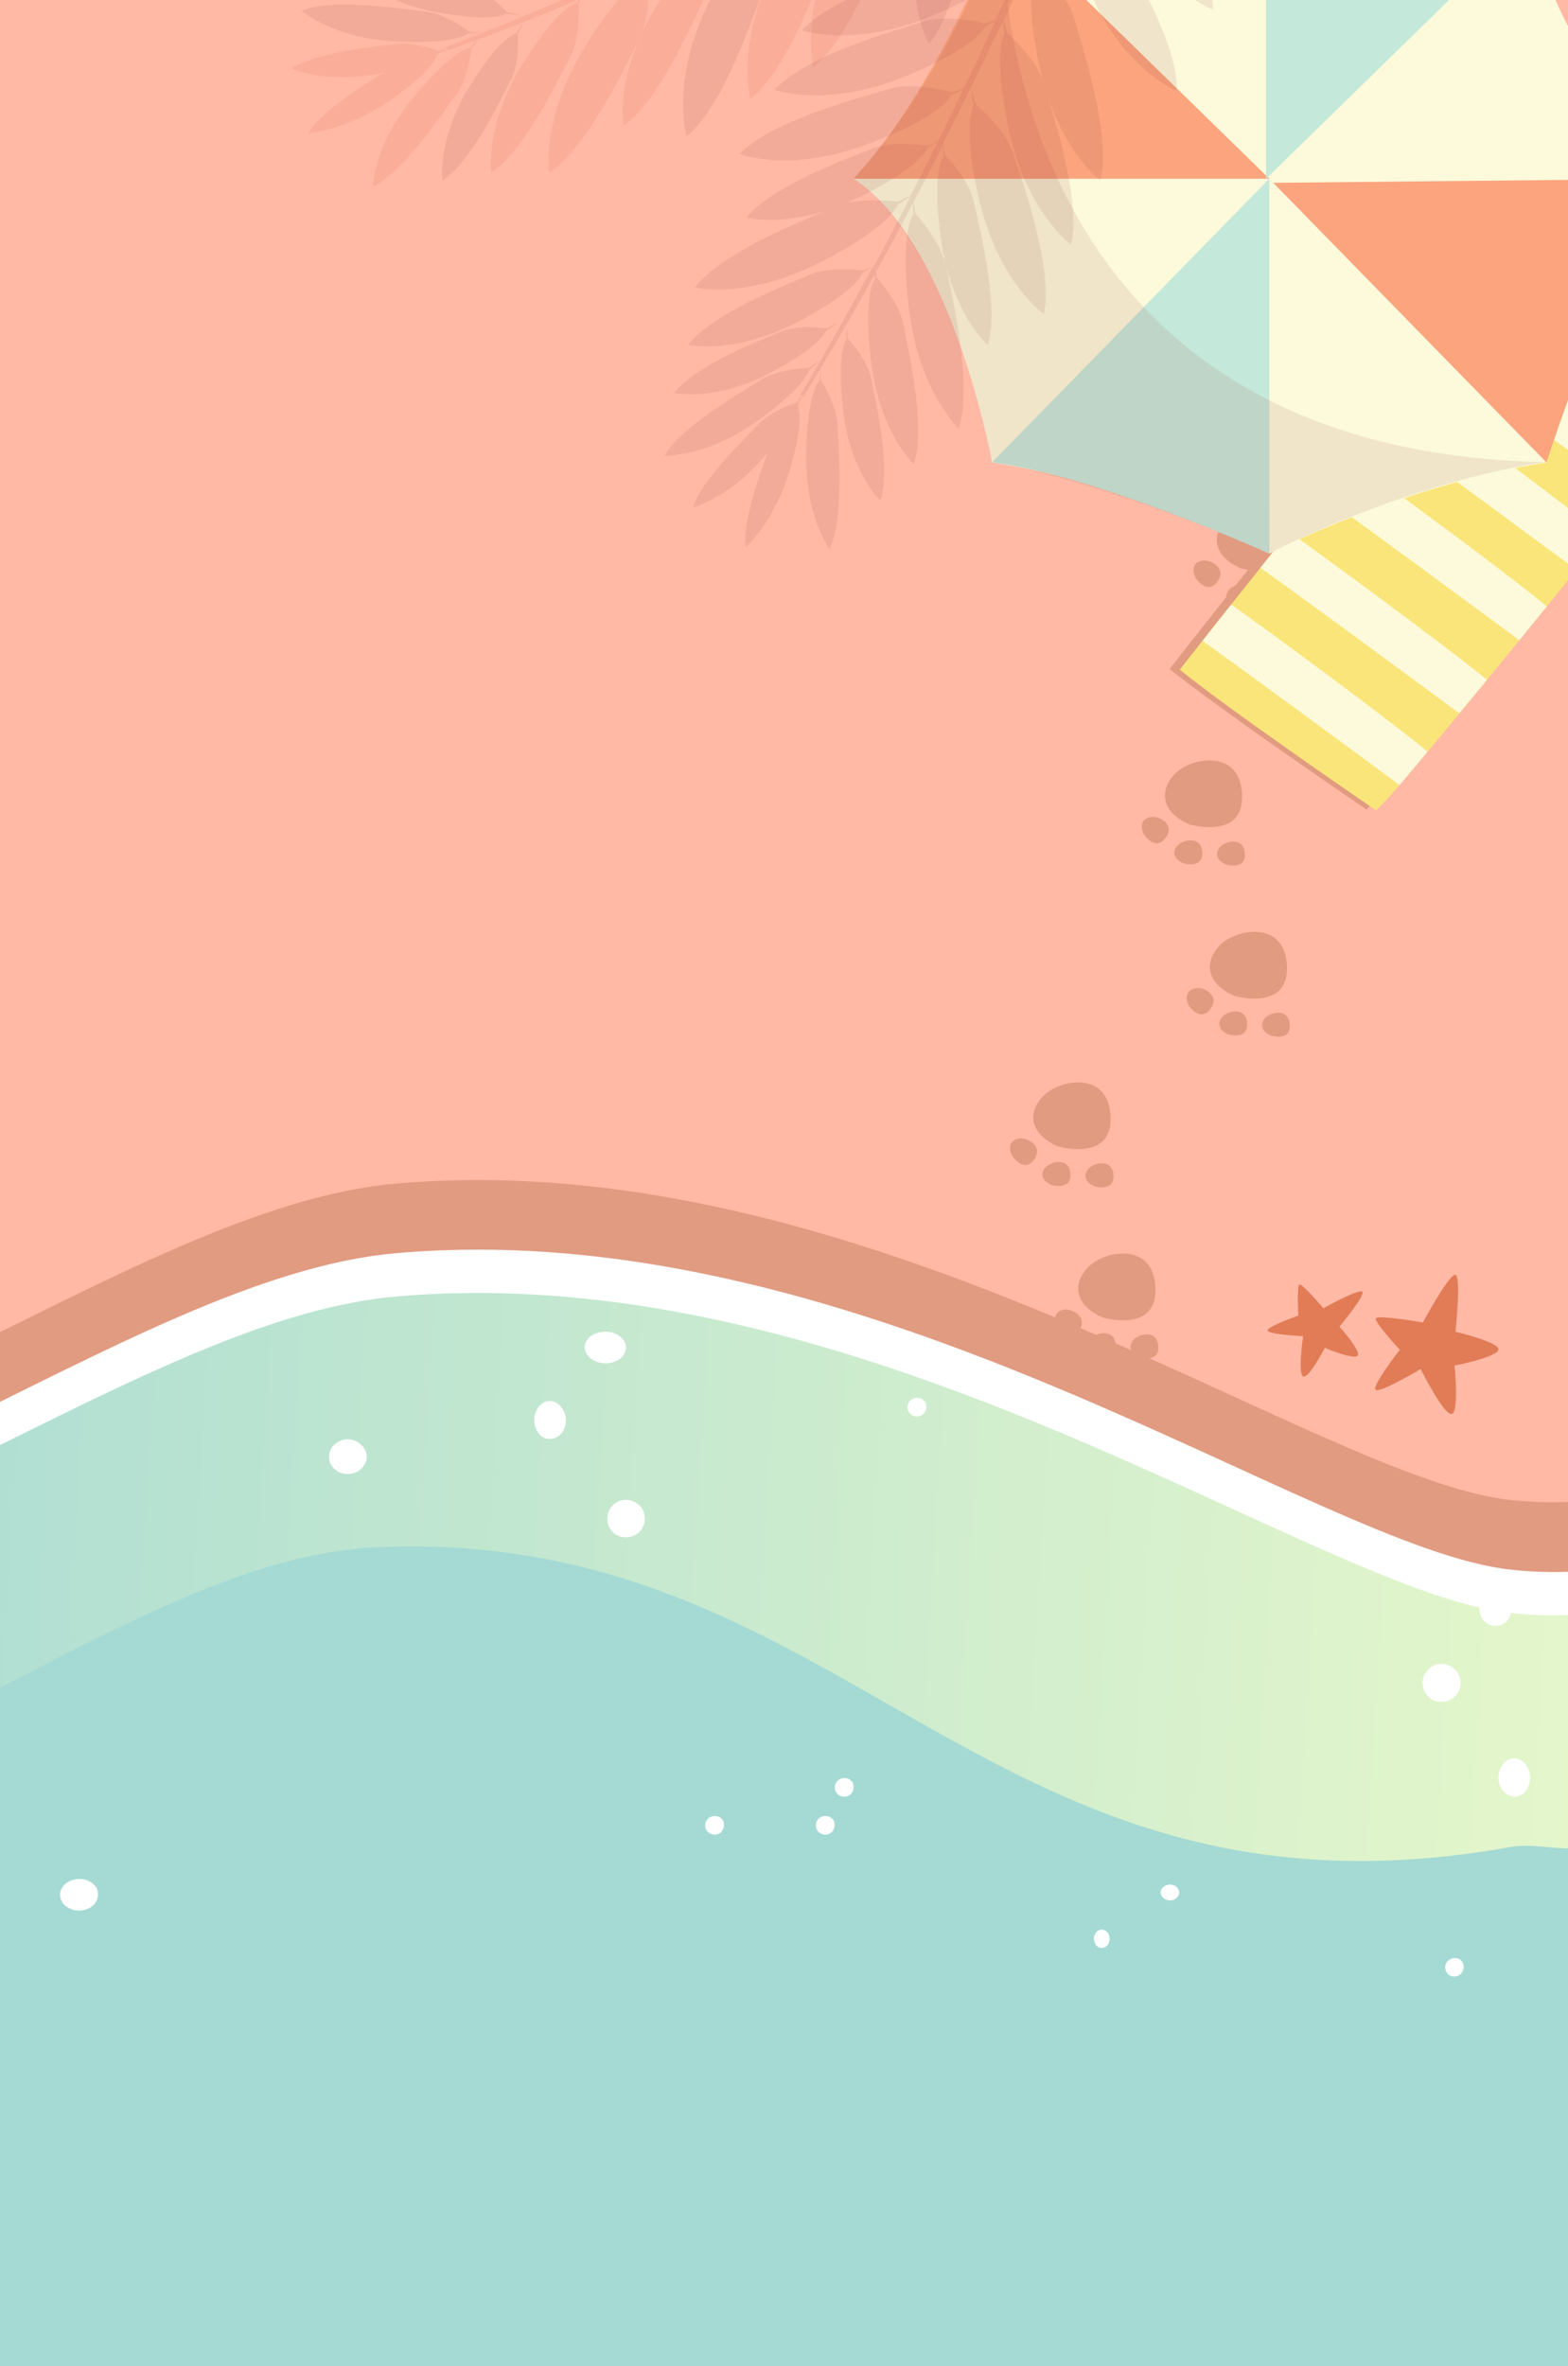 <?xml version="1.0" encoding="utf-8"?>
<!-- Generator: Adobe Illustrator 25.3.1, SVG Export Plug-In . SVG Version: 6.00 Build 0)  -->
<svg version="1.1" id="圖層_1" xmlns="http://www.w3.org/2000/svg" xmlns:xlink="http://www.w3.org/1999/xlink" x="0px" y="0px"
	 viewBox="0 0 496 748" style="enable-background:new 0 0 496 748;" xml:space="preserve">
<style type="text/css">
	.st0{clip-path:url(#SVGID_2_);}
	.st1{fill:#FFB9A5;}
	.st2{clip-path:url(#SVGID_4_);}
	.st3{fill:#E19B81;}
	.st4{fill:#FFFFFF;}
	.st5{fill:#E17C57;}
	.st6{clip-path:url(#SVGID_6_);}
	.st7{fill:url(#SVGID_7_);}
	.st8{fill:#A5DAD4;}
	.st9{clip-path:url(#SVGID_9_);}
	.st10{fill:#FAE57A;}
	.st11{fill:#FCFADB;}
	.st12{clip-path:url(#SVGID_11_);}
	.st13{fill:#C4E8D9;}
	.st14{fill:#FBA47E;}
	.st15{opacity:0.1;fill:#882D26;enable-background:new    ;}
	.st16{clip-path:url(#SVGID_13_);}
	.st17{opacity:0.1;}
	.st18{fill:#CB3C2C;}
	.st19{fill:#882D26;}
</style>
<g>
	<defs>
		<rect id="SVGID_1_" width="496" height="748"/>
	</defs>
	<clipPath id="SVGID_2_">
		<use xlink:href="#SVGID_1_"  style="overflow:visible;"/>
	</clipPath>
	<g class="st0">
		<rect class="st1" width="496" height="748"/>
		<g>
			<defs>
				
					<rect id="SVGID_3_" x="243" y="242.8" transform="matrix(0.383 -0.924 0.924 0.383 -35.323 533.51)" width="276.9" height="100.7"/>
			</defs>
			<clipPath id="SVGID_4_">
				<use xlink:href="#SVGID_3_"  style="overflow:visible;"/>
			</clipPath>
			<g class="st2">
				<path class="st3" d="M422.5,224.7c0,0,17.4,5.2,16.7-9.5c-0.7-14.7-16.5-11.7-21.5-6.2S414.1,221.1,422.5,224.7z"/>
				<path class="st3" d="M434.1,237.4c0,0,6.3,1.9,6-3.4c-0.3-5.3-5.9-4.2-7.8-2.2C430.6,233.7,431.1,236.1,434.1,237.4z"/>
				<path class="st3" d="M420.6,236.9c0,0,6.3,1.9,6-3.4c-0.2-5.3-5.9-4.2-7.8-2.2C417,233.3,417.6,235.6,420.6,236.9z"/>
				<path class="st3" d="M408.1,227.8c0,0,3.5,5.5,6.8,1.3c3.3-4.2-1.7-7.1-4.4-6.7C407.8,222.7,406.7,224.8,408.1,227.8z"/>
				<path class="st3" d="M376.2,260.6c0,0,17.4,5.2,16.7-9.5c-0.7-14.7-16.5-11.7-21.5-6.2S367.8,257,376.2,260.6z"/>
				<path class="st3" d="M387.8,273.3c0,0,6.3,1.9,6-3.4c-0.3-5.3-5.9-4.2-7.8-2.2C384.3,269.6,384.8,272,387.8,273.3z"/>
				<path class="st3" d="M374.3,272.9c0,0,6.3,1.9,6-3.4c-0.2-5.3-5.9-4.2-7.8-2.2C370.7,269.2,371.2,271.5,374.3,272.9z"/>
				<path class="st3" d="M361.8,263.7c0,0,3.5,5.5,6.8,1.3c3.3-4.2-1.7-7.1-4.4-6.7C361.5,258.6,360.4,260.7,361.8,263.7z"/>
				<path class="st3" d="M390.4,314.8c0,0,17.4,5.2,16.7-9.5c-0.7-14.7-16.5-11.7-21.5-6.2C380.6,304.6,382.1,311.2,390.4,314.8z"/>
				<path class="st3" d="M402,327.4c0,0,6.3,1.9,6-3.4c-0.3-5.3-5.9-4.2-7.8-2.2C398.5,323.7,399,326.1,402,327.4z"/>
				<path class="st3" d="M388.5,327c0,0,6.3,1.9,6-3.4c-0.2-5.3-5.9-4.2-7.8-2.2C384.9,323.3,385.5,325.7,388.5,327z"/>
				<path class="st3" d="M376,317.8c0,0,3.5,5.5,6.8,1.3c3.3-4.2-1.7-7.1-4.4-6.7C375.7,312.8,374.6,314.9,376,317.8z"/>
				<path class="st3" d="M334.6,362.4c0,0,17.4,5.2,16.7-9.5c-0.7-14.7-16.4-11.7-21.5-6.2S326.2,358.7,334.6,362.4z"/>
				<path class="st3" d="M346.2,375c0,0,6.3,1.9,6-3.4c-0.2-5.3-5.9-4.2-7.8-2.2S343.2,373.7,346.2,375z"/>
				<path class="st3" d="M332.6,374.6c0,0,6.3,1.9,6-3.4c-0.2-5.3-5.9-4.2-7.8-2.2S329.6,373.3,332.6,374.6z"/>
				<path class="st3" d="M320.2,365.4c0,0,3.6,5.5,6.8,1.3s-1.8-7.1-4.5-6.8C319.7,360.3,318.7,362.4,320.2,365.4z"/>
				<path class="st3" d="M348.8,416.5c0,0,17.4,5.2,16.7-9.5c-0.7-14.7-16.4-11.7-21.5-6.2S340.4,412.9,348.8,416.5z"/>
				<path class="st3" d="M360.4,429.1c0,0,6.3,1.9,6-3.4c-0.2-5.3-5.9-4.2-7.8-2.2C356.9,425.5,357.4,427.8,360.4,429.1z"/>
				<path class="st3" d="M346.9,428.7c0,0,6.3,1.9,6-3.4c-0.2-5.3-5.9-4.2-7.8-2.2S343.9,427.4,346.9,428.7z"/>
				<path class="st3" d="M334.4,419.5c0,0,3.6,5.5,6.8,1.3c3.2-4.2-1.8-7.1-4.5-6.8C333.9,414.4,333,416.6,334.4,419.5z"/>
				<path class="st3" d="M392.6,179.7c0,0,17.4,5.2,16.7-9.5c-0.7-14.7-16.4-11.7-21.5-6.2C382.8,169.6,384.2,176.1,392.6,179.7z"/>
				<path class="st3" d="M404.2,192.4c0,0,6.3,1.9,6-3.4s-5.9-4.2-7.8-2.2C400.6,188.7,401.2,191,404.2,192.4z"/>
				<path class="st3" d="M390.7,191.9c0,0,6.3,1.9,6-3.4c-0.2-5.3-5.9-4.2-7.8-2.2C387.1,188.3,387.7,190.6,390.7,191.9z"/>
				<path class="st3" d="M378.2,182.7c0,0,3.6,5.5,6.8,1.3c3.2-4.2-1.8-7.1-4.5-6.8C377.7,177.6,376.8,179.8,378.2,182.7z"/>
			</g>
		</g>
		<path class="st4" d="M462,532.2c0,1.2-0.4,2.3-1.1,3.3c-0.7,1-1.6,1.7-2.7,2.1c-1.1,0.4-2.3,0.5-3.5,0.3c-1.2-0.2-2.2-0.8-3-1.7
			c-0.8-0.8-1.4-1.9-1.6-3.1c-0.2-1.2-0.1-2.4,0.4-3.4c0.5-1.1,1.2-2,2.2-2.7s2.1-1,3.3-1c0.8,0,1.6,0.2,2.3,0.5
			c0.7,0.3,1.4,0.8,2,1.3c0.6,0.6,1,1.3,1.3,2C461.9,530.6,462,531.3,462,532.2z"/>
		<path class="st4" d="M478,509c0,1-0.3,2-0.8,2.8c-0.5,0.8-1.3,1.5-2.2,1.8c-0.9,0.4-1.9,0.5-2.9,0.3c-1-0.2-1.9-0.7-2.6-1.4
			c-0.7-0.7-1.2-1.6-1.4-2.6c-0.2-1-0.1-2,0.3-2.9c0.4-0.9,1-1.7,1.8-2.2c0.8-0.5,1.8-0.8,2.8-0.8c1.3,0,2.6,0.5,3.5,1.5
			C477.5,506.4,478,507.7,478,509z"/>
		<path class="st4" d="M484,562c0,1.2-0.3,2.3-0.8,3.3c-0.5,1-1.3,1.8-2.2,2.2c-0.9,0.5-1.9,0.6-2.9,0.3c-1-0.2-1.9-0.8-2.6-1.6
			c-0.7-0.8-1.2-1.9-1.4-3.1c-0.2-1.2-0.1-2.4,0.3-3.5c0.4-1.1,1-2,1.8-2.7c0.8-0.7,1.8-1,2.8-1c1.3,0,2.6,0.6,3.5,1.8
			C483.5,558.9,484,560.4,484,562z"/>
		<path class="st4" d="M179,449.1c0,1.2-0.3,2.3-0.9,3.3c-0.6,1-1.4,1.7-2.3,2.1s-1.9,0.5-2.9,0.3c-1-0.2-1.8-0.8-2.5-1.7
			c-0.7-0.8-1.2-1.9-1.3-3.1c-0.2-1.2-0.1-2.4,0.3-3.4c0.4-1.1,1-2,1.8-2.7c0.8-0.7,1.8-1,2.8-1c1.3,0,2.6,0.7,3.5,1.9
			C178.5,446,179,447.5,179,449.1z"/>
		<path class="st4" d="M198,426c0,1-0.4,2-1.1,2.8c-0.7,0.8-1.7,1.5-2.9,1.8c-1.2,0.4-2.5,0.5-3.8,0.3s-2.4-0.7-3.3-1.4
			c-0.9-0.7-1.5-1.6-1.8-2.6c-0.3-1-0.1-2,0.4-2.9c0.5-0.9,1.3-1.7,2.4-2.2c1.1-0.5,2.3-0.8,3.6-0.8c1.7,0,3.4,0.5,4.6,1.5
			C197.3,423.4,198,424.7,198,426z"/>
		<path class="st4" d="M204,480.2c0,1.2-0.4,2.3-1.1,3.3c-0.7,1-1.6,1.7-2.7,2.1c-1.1,0.4-2.3,0.5-3.4,0.3c-1.1-0.2-2.2-0.8-3-1.6
			c-0.8-0.8-1.4-1.9-1.6-3c-0.2-1.1-0.1-2.3,0.3-3.4c0.4-1.1,1.2-2,2.1-2.7c1-0.7,2.1-1,3.3-1.1c0.8,0,1.6,0.2,2.4,0.5
			c0.7,0.3,1.4,0.8,2,1.3c0.6,0.6,1,1.2,1.3,2C203.8,478.5,204,479.3,204,480.2z"/>
		<path class="st4" d="M116,460.6c0,1.1-0.4,2.1-1.1,3c-0.7,0.9-1.6,1.6-2.7,2c-1.1,0.4-2.3,0.5-3.4,0.3c-1.2-0.2-2.2-0.7-3-1.5
			c-0.8-0.8-1.4-1.7-1.6-2.8c-0.2-1.1-0.1-2.1,0.3-3.1c0.4-1,1.2-1.9,2.1-2.5c1-0.6,2.1-1,3.3-1c1.6,0,3.2,0.6,4.3,1.7
			C115.4,457.7,116,459.1,116,460.6z"/>
		<path class="st4" d="M477,504.1c0,1-0.3,1.9-0.9,2.7c-0.6,0.8-1.3,1.4-2.2,1.8c-0.9,0.4-1.9,0.5-2.9,0.3c-1-0.2-1.8-0.7-2.5-1.4
			c-0.7-0.7-1.2-1.6-1.4-2.5c-0.2-1-0.1-2,0.3-2.9c0.4-0.9,1-1.7,1.8-2.2c0.8-0.6,1.8-0.9,2.7-0.9c0.7,0,1.4,0.1,2,0.4
			c0.6,0.3,1.2,0.6,1.7,1.1c0.5,0.5,0.9,1.1,1.1,1.7C476.9,502.8,477,503.4,477,504.1z"/>
		<path class="st4" d="M293,444.9c0,0.6-0.2,1.2-0.5,1.6c-0.3,0.5-0.8,0.9-1.4,1.1c-0.5,0.2-1.1,0.3-1.7,0.1
			c-0.6-0.1-1.1-0.4-1.5-0.8c-0.4-0.4-0.7-1-0.8-1.5c-0.1-0.6,0-1.2,0.2-1.7c0.2-0.5,0.6-1,1.1-1.3c0.5-0.3,1.1-0.5,1.7-0.5
			c0.4,0,0.8,0.1,1.2,0.2c0.4,0.2,0.7,0.4,1,0.7c0.3,0.3,0.5,0.6,0.6,1C292.9,444.1,293,444.5,293,444.9z"/>
		<path class="st4" d="M229,577.1c0,0.6-0.2,1.2-0.5,1.6c-0.3,0.5-0.8,0.9-1.4,1.1c-0.5,0.2-1.1,0.3-1.7,0.1
			c-0.6-0.1-1.1-0.4-1.5-0.8c-0.4-0.4-0.7-1-0.8-1.5c-0.1-0.6,0-1.2,0.2-1.7s0.6-1,1.1-1.3c0.5-0.3,1.1-0.5,1.7-0.5
			c0.4,0,0.8,0.1,1.2,0.2c0.4,0.2,0.7,0.4,1,0.7c0.3,0.3,0.5,0.6,0.6,1C228.9,576.3,229,576.7,229,577.1z"/>
		<path class="st4" d="M270,565.1c0,0.6-0.2,1.2-0.5,1.6c-0.3,0.5-0.8,0.9-1.4,1.1c-0.5,0.2-1.1,0.3-1.7,0.1
			c-0.6-0.1-1.1-0.4-1.5-0.8c-0.4-0.4-0.7-1-0.8-1.5c-0.1-0.6,0-1.2,0.2-1.7c0.2-0.5,0.6-1,1.1-1.3c0.5-0.3,1.1-0.5,1.7-0.5
			c0.4,0,0.8,0.1,1.2,0.2c0.4,0.2,0.7,0.4,1,0.7c0.3,0.3,0.5,0.6,0.6,1C269.9,564.3,270,564.7,270,565.1z"/>
		<path class="st4" d="M264,577.1c0,0.6-0.2,1.2-0.5,1.6c-0.3,0.5-0.8,0.9-1.4,1.1c-0.5,0.2-1.1,0.3-1.7,0.1
			c-0.6-0.1-1.1-0.4-1.5-0.8c-0.4-0.4-0.7-1-0.8-1.5c-0.1-0.6,0-1.2,0.2-1.7c0.2-0.5,0.6-1,1.1-1.3c0.5-0.3,1.1-0.5,1.7-0.5
			c0.4,0,0.8,0.1,1.2,0.2c0.4,0.2,0.7,0.4,1,0.7c0.3,0.3,0.5,0.6,0.6,1C263.9,576.3,264,576.7,264,577.1z"/>
		<path class="st4" d="M373,598.3c0,0.5-0.2,1-0.5,1.4c-0.3,0.4-0.8,0.7-1.3,0.9c-0.5,0.2-1.2,0.2-1.7,0.1c-0.6-0.1-1.1-0.3-1.5-0.7
			c-0.4-0.3-0.7-0.8-0.8-1.3c-0.1-0.5-0.1-1,0.2-1.4c0.2-0.5,0.6-0.8,1.1-1.1c0.5-0.3,1.1-0.4,1.7-0.4c0.8,0,1.5,0.3,2.1,0.8
			C372.7,597.1,373,597.7,373,598.3z"/>
		<path class="st4" d="M351,612.9c0,0.6-0.2,1.2-0.4,1.6c-0.3,0.5-0.7,0.9-1.1,1.1c-0.5,0.2-1,0.3-1.4,0.2c-0.5-0.1-0.9-0.4-1.3-0.8
			c-0.3-0.4-0.6-0.9-0.7-1.5c-0.1-0.6-0.1-1.2,0.1-1.7c0.2-0.5,0.5-1,0.9-1.3c0.4-0.3,0.9-0.5,1.4-0.5c0.7,0,1.3,0.3,1.8,0.9
			C350.7,611.3,351,612.1,351,612.9z"/>
		<path class="st4" d="M31,599c0,1-0.4,2-1,2.8c-0.7,0.8-1.6,1.5-2.7,1.8c-1.1,0.4-2.3,0.5-3.5,0.3c-1.2-0.2-2.2-0.7-3.1-1.4
			c-0.8-0.7-1.4-1.6-1.6-2.6c-0.2-1-0.1-2,0.4-2.9c0.5-0.9,1.3-1.7,2.3-2.2c1-0.5,2.2-0.8,3.4-0.8c0.8,0,1.6,0.1,2.3,0.4
			c0.7,0.3,1.4,0.6,1.9,1.1c0.5,0.5,1,1,1.3,1.6C30.9,597.7,31,598.4,31,599z"/>
		<path class="st4" d="M463,621.8c0,0.6-0.2,1.2-0.5,1.7c-0.3,0.5-0.8,0.9-1.3,1.1c-0.5,0.2-1.2,0.3-1.7,0.2
			c-0.6-0.1-1.1-0.4-1.5-0.8c-0.4-0.4-0.7-1-0.8-1.5c-0.1-0.6-0.1-1.2,0.2-1.7c0.2-0.5,0.6-1,1.1-1.3c0.5-0.3,1.1-0.5,1.7-0.5
			c0.8,0,1.6,0.3,2.1,0.9C462.7,620.3,463,621,463,621.8z"/>
		<path class="st5" d="M460.4,421c0,0,2-18.4-0.2-18c-2.2,0.4-10.1,15.1-10.1,15.1s-14.5-2.6-14.9-1.3s7.6,9.9,7.6,9.9
			s-9.2,11.8-7.6,12.7c1.6,0.9,14.2-6.6,14.2-6.6s7.2,14.4,9.7,14.2c2.6-0.2,1-15.3,1-15.3s12.5-2.4,13.8-4.8
			C475.3,424.5,460.4,421,460.4,421z"/>
		<path class="st5" d="M423.7,419.4c0,0,8.8-10.5,7.1-11.1c-1.7-0.6-12.2,5.3-12.2,5.3s-6.8-8.1-7.6-7.5c-0.8,0.6-0.3,9.8-0.3,9.8
			s-10.3,3.6-9.7,4.8s11.2,1.7,11.2,1.7s-1.7,11.7,0,12.7c1.7,1,6.9-9,6.9-9s8.5,3.6,10.2,2.6C431.1,427.6,423.7,419.4,423.7,419.4z
			"/>
		<g>
			<defs>
				<rect id="SVGID_5_" width="496" height="748"/>
			</defs>
			<clipPath id="SVGID_6_">
				<use xlink:href="#SVGID_5_"  style="overflow:visible;"/>
			</clipPath>
			<g class="st6">
				<path class="st3" d="M477.8,474.2c-61.2-6.5-203.4-113.3-352.8-100c-85.8,7.6-196.9,109-312.7,104.8v134.7H496V474.8
					C489.9,475.1,483.8,474.8,477.8,474.2z"/>
				<path class="st4" d="M477.8,496.2c-61.2-6.5-203.4-113.3-352.8-100c-85.8,7.7-196.9,109-312.7,104.8v134.7H496V496.9
					C489.9,497.1,483.8,496.9,477.8,496.2z"/>
				
					<linearGradient id="SVGID_7_" gradientUnits="userSpaceOnUse" x1="-120.185" y1="227.421" x2="597.315" y2="183.921" gradientTransform="matrix(1 0 0 -1 0 750)">
					<stop  offset="0" style="stop-color:#A5DAD4"/>
					<stop  offset="1" style="stop-color:#EFFBC9"/>
				</linearGradient>
				<path class="st7" d="M477.8,509.9c-61.2-6.5-203.4-113.3-352.8-100c-85.7,7.6-197,109-312.7,104.8v134.7H496V510.6
					C489.9,510.8,483.8,510.6,477.8,509.9z"/>
				<path class="st8" d="M477.8,583.9C311.5,613.7,269.3,482.9,120,489.1c-85.8,3.6-167.7,100.6-307.7,97.1V759L496,774V584.3
					C490.5,584.4,484.3,582.8,477.8,583.9z"/>
				<g>
					<defs>
						<rect id="SVGID_8_" x="370" y="93" width="162.6" height="163.2"/>
					</defs>
					<clipPath id="SVGID_9_">
						<use xlink:href="#SVGID_8_"  style="overflow:visible;"/>
					</clipPath>
					<g class="st9">
						<path class="st3" d="M468.1,93c0,0,62,39.8,61.2,44.5c0,0-90.3,113.2-97.1,118.4c0,0-46.4-31.6-62.2-44.4
							C370,211.4,454.2,103.9,468.1,93z"/>
						<path class="st10" d="M471.5,93.4c0,0,61.9,39.9,61.1,44.6c0,0-90.5,113-97.3,118.2c0,0-46.3-31.6-62.1-44.5
							C373.2,211.6,457.5,104.3,471.5,93.4z"/>
						<path class="st11" d="M525.7,146.5c-16.2-13.3-53-39.2-62-45.5c-2.9,3.1-6.3,7-10,11.3c16.1,11,53,37.6,63.3,45L525.7,146.5z"
							/>
						<path class="st11" d="M498.6,180.1l8.6-10.6c-16.4-13.4-48.1-36.5-62.3-46.8c-3,3.6-6.1,7.4-9.4,11.2
							C454.2,147.3,486.5,171.2,498.6,180.1z"/>
						<path class="st11" d="M489.3,191.7c-16.8-13.7-48.9-37-62.6-46.9c-3.1,3.8-6.2,7.6-9.2,11.4c18.3,13.1,50.5,36.9,63.1,46.2
							L489.3,191.7z"/>
						<path class="st11" d="M407.8,168.1c-3.2,3.9-6.2,7.8-9.1,11.4c17.4,12.4,49.1,35.8,62.9,46c2.8-3.4,5.8-7,8.8-10.6
							C452.6,200.6,420.2,177.1,407.8,168.1z"/>
						<path class="st11" d="M451.6,237.6c-17.2-13.9-48.9-37-62.1-46.5c-3.5,4.4-6.6,8.3-9.1,11.5c17.7,12.7,49,35.7,62.3,45.6
							C445.2,245.2,448.2,241.7,451.6,237.6z"/>
					</g>
				</g>
				<g>
					<defs>
						<rect id="SVGID_10_" x="270" y="-62" width="263" height="237"/>
					</defs>
					<clipPath id="SVGID_11_">
						<use xlink:href="#SVGID_10_"  style="overflow:visible;"/>
					</clipPath>
					<g class="st12">
						<path class="st11" d="M401.5-62v237c0,0-41.7-21.6-87.7-28.8c0,0-12.3-69-43.8-89.7c0,0,47-44.6,47-82.5
							C317-26,371.3-30.5,401.5-62z"/>
						<path class="st11" d="M401.5-62v237c0,0,41.7-21.6,87.7-28.8c0,0,12.3-69,43.8-89.7c0,0-47-44.6-47-82.5
							C486-26,426.2-30.1,401.5-62z"/>
						<path class="st13" d="M313.8,146.2l87.7-89.7V175C401.5,175,345.5,149.8,313.8,146.2z"/>
						<path class="st14" d="M270,56.5h131.5L317-26C317-26,297.5,27.3,270,56.5z"/>
						<path class="st13" d="M485-26l-84.5,82.5V-62C400.5-62,439.3-31.8,485-26z"/>
						<path class="st14" d="M401.5,56.5l87.7,89.7c0,0,23.2-73.4,43.8-89.7l-130.2,1.3"/>
						<path class="st15" d="M317-26c0,0-7.7,168.7,172.1,172.1c0,0-37.6,4.2-87.7,28.8c0,0-49.8-22.3-87.7-28.8
							c0,0-11.5-67.1-43.8-89.7C270,56.5,299.1,26.6,317-26z"/>
					</g>
				</g>
				<g>
					<defs>
						
							<rect id="SVGID_12_" x="97" y="-112.9" transform="matrix(2.145890e-02 -1 1 2.145890e-02 199.804 269.317)" width="281" height="291"/>
					</defs>
					<clipPath id="SVGID_13_">
						<use xlink:href="#SVGID_12_"  style="overflow:visible;"/>
					</clipPath>
					<g class="st16">
						<g class="st17">
							<path class="st18" d="M259.8-40.3c-1-1.4-7.9-10.1-15-12.7c-7.7-2.9-35.6-14.9-50.4-12.5c0,0,9.1,14.8,34.9,22.3
								c20.9,6.1,28,4.3,30,3.4c1.2,0.3,2.3,0.5,3.3,0.7c-7.1,3.6-14.1,7.1-20.9,10.3c-0.9-0.3-2.1-0.7-3.8-1.3
								c-0.9-1.3-7.7-10.2-14.7-13c-7.6-3-35.3-15.6-50-13.3c0,0,8.8,15,34.3,23c20.7,6.5,27.9,4.8,29.9,3.9c1.5,0.4,2.8,0.7,4,0.9
								c-5.6,2.7-11,5.3-16.3,7.7c-0.8-0.2-2-0.5-3.6-0.9c-1-1.1-7.6-8.2-14-10.1c-6.9-2-32.3-10.8-45-7.8c0,0,6.2,8.3,21.4,14
								c-10.6-3-35.1-10.1-47.9-6.9c0,0,10.6,13.5,36.8,18.6c21.3,4.1,28.1,1.7,29.9,0.6c1.7,0.3,3.3,0.5,4.6,0.5
								c-7.9,3.6-15.3,6.8-22,9.7l-0.3,0.1c-0.7-0.2-2-0.4-3.8-0.8c-1-1-7.7-7.8-13.9-9.4c-6.8-1.8-31.7-9.7-44-6.6
								c0,0,9.2,11.6,31.7,15.9c18.4,3.5,24.3,1.5,25.8,0.6c1.5,0.2,2.8,0.4,3.9,0.4C157.7,8.8,140.7,15,140.7,15l1,0.6
								c-0.4,0.1-1.1,0.2-1.9,0.3c0.3-0.3,0.7-0.6,1-0.9l-1.4,1l-0.6,0.1c-1-0.4-8.1-2.9-13.1-2.2c-5.4,0.7-25.7,2.5-33.3,7.8
								c0,0,10.4,4.9,27.9,1.5c0.4-0.1,0.7-0.1,1.1-0.2c-6.9,4.2-20.2,12.6-23.8,19c0,0,12.4-0.6,26.8-11
								c11.7-8.4,13.4-12.3,13.6-13.5c0.5-0.4,0.9-0.7,1.4-1.1c1-0.2,1.8-0.5,2.5-0.7l0.1,0.1c3-1.1,6.1-2.2,9.2-3.3
								c-0.8,0.7-1.7,1.6-2.6,2.7c-1.5,0.3-6.6,2.2-17.3,15C118.1,45.8,118,58.9,118,58.9c10-4.8,22.8-24.3,26.5-29.3
								c3.4-4.7,4.4-13,4.6-14.3c1.2-1.5,1.9-2.5,2.3-2.9c10.4-3.8,21.1-8.1,31.8-12.6l-0.8,1.1c-1.7,0.5-7.2,3.5-17.1,19.4
								c-12.1,19.6-9.8,34.2-9.8,34.2c10.6-7,21.7-30.6,25-36.8c3-5.7,2.6-15.2,2.5-16.7l0.9-1.5c7.6-3.2,15.2-6.4,22.8-9.8
								c-0.6,0.8-1.3,1.8-2,2.8c-2,0.6-8.4,4-19.7,22.4c-13.9,22.7-11.3,39.7-11.3,39.7c12.3-8,25-35.5,28.8-42.7
								c-7.4,16.5-5.2,27.8-5.2,27.8c10.5-7.1,21.4-31.7,24.5-38.2c3-6,2.2-15.7,2.1-17.2l1.7-3.1c13.3-6.1,26.3-12.4,38.8-18.6
								c-0.6,1-1.3,2.1-2,3.4c-2,0.8-8.2,4.8-17.8,24.4c-11.9,24-7.2,40.8-7.2,40.8C247.8,23.2,256.8,0,261-10.7
								c-7.1,19.2-3.7,31.9-3.7,31.9c11.8-9.2,22.2-37.8,25.4-45.4c2.9-7,1.3-18,1-19.7l2-4.2c15.3-7.7,29.2-15.1,41.2-21.6
								c-0.4,1.1-0.8,2.4-1.1,3.9c-1.8,1.2-6.9,6.3-11.1,26.8C309.4-13.6,318.7,1,318.7,1c9.2-11.2,11.4-40.4,12.4-48.2
								c0.9-7.2-3.9-17.2-4.6-18.6l0.7-3.9c25.8-13.9,42.4-23.4,42.4-23.4C370.4-98,367-99,367-99c-14.2,9.3-28.5,18.1-42.7,26.4
								c-0.5-0.1-1-0.3-1.6-0.5c-1-1.3-8.2-9.9-15.4-12.4c-7.8-2.7-36.1-14.1-50.9-11.4c0,0,9.5,14.6,35.6,21.5
								c21.1,5.7,28.2,3.7,30.2,2.7c0.5,0.1,1,0.2,1.4,0.3c-6.7,3.9-13.3,7.7-19.9,11.4l-3.2-0.8c-1.1-1.2-8.7-9.6-16-11.7
								c-7.9-2.4-37-12.7-51.6-9.5c0,0,10.2,14.1,36.7,20.2c21.4,4.9,28.5,2.7,30.4,1.7c1.2,0.2,2.3,0.4,3.2,0.5
								c-7.2,4-14.3,7.9-21.4,11.6c-0.8-0.3-2-0.6-3.4-1.1c-1-1.4-8-10-15.1-12.6c-7.7-2.9-35.9-14.5-50.6-12c0,0,9.3,14.7,35.2,22
								c21,6,28.2,4,30.1,3.1c1.2,0.3,2.4,0.6,3.4,0.7c-6.2,3.3-12.4,6.5-18.4,9.6C262.2-39.5,261.1-39.8,259.8-40.3z M203-13.6
								c-3.8-3.9-8.1-7.3-13-9.8c1.4,0.4,3,0.8,4.5,1.1c18.7,4.1,24.9,2.1,26.5,1.2c1.4,0.2,2.6,0.4,3.6,0.5
								c-6,2.8-11.8,5.5-17.3,7.9C206.6-12.7,205.1-13.1,203-13.6z M223.2-15.7c-1.8,0.6-7.4,3.7-17.1,20.3
								c-1.2,2.1-2.3,4.1-3.2,6.1c2.8-6.7,2.3-16.4,2.2-17.9l1.9-3.1c6.1-2.7,12.2-5.5,18.3-8.3C224.6-17.8,224-16.8,223.2-15.7z
								 M283-43.8c-2,0.8-8.2,4.7-18,24.2c-1.1,2.2-2.1,4.3-2.9,6.4l0.4-1.1c2.8-7,1.1-18,0.8-19.7l1.6-3.6
								c7.1-3.5,13.9-6.9,20.6-10.3C284.5-46.5,283.7-45.2,283-43.8z"/>
							<path class="st19" d="M137.7,3.8c16,3,21.1,1.3,22.4,0.5c1.4,0.2,2.8,0.4,4.2,0.4c0,0-1.3-0.3-3.9-0.9
								c-0.8-0.9-6.7-6.8-12.1-8.2c-5.9-1.6-27.6-8.4-38.3-5.7C110.1-10.1,118.1,0,137.7,3.8z"/>
							<path class="st19" d="M304.5-52.9c0.7-3.3,1.1-5.1,1.1-5.1c-0.8,1.7-1.4,3.4-1.9,5.2c-1.8,1.1-7.1,6.1-12.2,26.5
								c-6.3,25.1,2.3,40.2,2.3,40.2c9.6-11,13.1-40.2,14.5-48C309.5-41.3,305.1-51.4,304.5-52.9z"/>
							<path class="st19" d="M223.5,2.3c-11.4,24.2-6.3,40.8-6.3,40.8c11.6-9.3,21.1-38.2,24-45.8c2.7-7,0.7-18,0.4-19.6
								c1.4-3.2,2.2-4.9,2.2-4.9c-1.1,1.6-2.1,3.2-2.9,4.9C238.9-21.5,232.7-17.4,223.5,2.3z"/>
							<path class="st19" d="M163.8,10.6c1.3-2.3,2-3.5,2-3.5c-0.9,1.1-1.8,2.2-2.5,3.4c-1.5,0.5-6.3,3-14.8,16.9
								c-10.5,17-8.5,29.7-8.5,29.7c9.2-6,18.9-26.6,21.7-32C164.3,20,163.9,11.8,163.8,10.6z"/>
							<path class="st19" d="M125.5,13.1c16.6,0.8,21.5-1.6,22.7-2.6c1.4,0,2.9,0,4.3-0.2c0,0-1.4,0-4-0.3c-1-0.7-7.9-5.7-13.6-6.3
								c-6.2-0.7-29.2-4.4-39.5-0.4C95.3,3.4,105,12.1,125.5,13.1z"/>
						</g>
						<g class="st17">
							<path class="st19" d="M311.8,7.5c-1.6-0.4-12.5-3-19.6-0.7c-7.8,2.5-37.2,10.5-47.2,21.6c0,0,16.3,5.9,41.2-4.2
								c20.2-8.2,24.6-14.1,25.6-16c1.1-0.5,2.1-1,3-1.4c-3.3,7.3-6.6,14.3-9.9,21.1l-3.8,1.3c-1.6-0.5-12.4-3.3-19.7-1.1
								c-7.8,2.4-37.2,9.8-47.5,20.6c0,0,16.2,6.3,41.2-3.4C295.5,37.7,300,31.9,301,30c1.4-0.6,2.6-1.2,3.7-1.7
								c-2.7,5.6-5.4,11.1-7.9,16.3l-3.3,1.5c-1.4-0.2-11.1-1.7-17.3,0.8c-6.7,2.7-32,11.7-40.1,21.9c0,0,10,2.7,25.5-2.3
								c-10.2,4.2-33.8,13.9-41.8,24.4c0,0,16.7,4,40.4-8.3c19.2-10,23.1-16.1,23.9-18c1.5-0.9,2.8-1.7,3.9-2.4
								c-4,7.7-7.7,14.8-11.2,21.3l-0.2,0.3c-0.7,0.3-1.8,0.9-3.5,1.7c-1.3-0.2-10.8-1.3-16.8,1.3c-6.4,2.8-30.9,12.1-38.6,22.2
								c0,0,14.4,3.4,34.8-7.3C269,93,272.4,87.7,273,86c1.4-0.7,2.4-1.4,3.3-2.1c-13.9,25.8-23.3,41.2-23.3,41.2l1.1-0.2l-1.3,1.5
								c0.1-0.5,0.2-0.9,0.2-1.3l-0.5,1.6l-0.4,0.5c-1,0.3-8.1,2.8-11.6,6.4c-3.8,4-18.6,17.9-21.3,26.8c0,0,11.2-2.7,22.7-16.2
								l0.8-0.8c-2.8,7.6-8,22.4-6.8,29.6c0,0,9.3-8.2,14.2-25.3c4-14,2.8-18,2.3-19.1c0.2-0.6,0.3-1.2,0.4-1.7
								c0.6-0.8,1.1-1.5,1.6-2.1l0.1,0c1.7-2.7,3.4-5.5,5.1-8.3c-0.2,1.2-0.3,2.5-0.4,3.8c-1,1.2-3.8,5.8-4.2,22.5
								c-0.4,20.5,7.4,30.8,7.4,30.8c4.8-10,2.8-33.2,2.5-39.5c-0.2-5.8-4.6-13-5.3-14l0-3.7c5.8-9.5,11.5-19.5,17.1-29.6l0.1,1.3
								c-1,1.5-3.5,7.2-1.3,25.8c2.7,22.9,13.6,32.8,13.6,32.8c4-12-2.1-37.5-3.4-44.4c-1.2-6.4-7.5-13.5-8.4-14.6l-0.2-1.7
								c4-7.2,7.9-14.5,11.7-21.8c0,1,0.1,2.2,0.2,3.4c-1.2,1.7-4,8.4-1.5,29.9c3.2,26.5,15.8,38,15.8,38c4.6-13.9-2.5-43.4-4-51.4
								c4.4,17.5,13.2,25,13.2,25c3.8-12.5-3-38.4-4.5-45.5c-1.4-6.5-8-13.6-9.1-14.7l-0.6-3.5c6.6-13.1,12.9-26.1,18.9-38.7
								c0.1,1.2,0.3,2.5,0.6,3.9c-1,2-3.3,8.9,1.3,30.3c5.6,26.3,19.7,36.4,19.7,36.4c3.1-12.8-4.3-36.7-7.6-47.5
								c6.3,19.5,16.9,27.3,16.9,27.3c3.6-14.5-6.1-43.4-8.3-51.3c-2-7.3-10.2-14.9-11.4-16l-1.1-4.6c7.1-15.6,13.5-30,18.9-42.5
								c0.4,1.1,0.9,2.3,1.5,3.7c-0.6,2-1.4,9.2,8,27.9c11.6,23,28,28.7,28,28.7c0.2-14.5-16.2-38.8-20.3-45.5
								c-3.7-6.2-13.7-11.1-15.2-11.7l-1.9-3.5c11.6-26.9,18.6-44.7,18.6-44.7c-2.4-4.4-5.7-3-5.7-3c-5.3,16.1-11.1,31.9-17,47.2
								l-1.6,0.6c-1.6-0.4-12.6-2.7-19.7-0.1c-7.7,2.7-37.1,11.5-46.9,22.7c0,0,16.5,5.5,41.3-5.2c20.1-8.7,24.4-14.7,25.3-16.7
								l1.4-0.6c-2.8,7.2-5.7,14.3-8.5,21.3c-0.8,0.3-1.8,0.8-3.1,1.4c-1.6-0.3-12.7-2.1-19.8,0.7c-7.7,3-36.8,13-46.3,24.6
								c0,0,16.8,4.7,41.3-7c19.9-9.5,24-15.6,24.9-17.6c1.1-0.5,2-1.1,2.9-1.6c-3.1,7.6-6.3,15.1-9.5,22.4
								c-0.8,0.3-1.9,0.7-3.3,1.3c-1.6-0.4-12.5-2.9-19.7-0.4c-7.8,2.6-37.2,10.8-47.2,22c0,0,16.4,5.7,41.2-4.6
								c20.2-8.4,24.5-14.3,25.5-16.3c1.2-0.5,2.2-1,3.1-1.5c-2.8,6.5-5.7,12.8-8.5,19C314.2,6.6,313.1,7,311.8,7.5z M283.9,63.8
								c-1.3-0.2-9.6-1.2-16.2,0.4c1.4-0.6,2.8-1.3,4.2-1.9c17.2-8.5,20.8-13.9,21.5-15.6c1.2-0.6,2.3-1.3,3.2-1.8
								c-2.9,5.9-5.8,11.6-8.6,17C287.2,62.2,285.9,62.8,283.9,63.8z M298.4,49.5c-1,1.6-3.4,7.5-0.7,26.5c0.3,2.4,0.8,4.6,1.2,6.8
								c-2-7-8.4-14.2-9.4-15.4l-0.5-3.6c3.2-5.9,6.2-11.9,9.2-17.8C298.2,47,298.3,48.2,298.4,49.5z M327.8-9.6
								c-1.1,1.9-3.5,8.8,0.9,30.2c0.5,2.4,1.1,4.7,1.7,6.8l-0.3-1.2c-2.1-7.3-10.4-14.8-11.6-15.9c-0.4-1.7-0.7-3-1-3.9
								c3.4-7.1,6.6-14.1,9.7-20.9C327.3-12.7,327.5-11.2,327.8-9.6z"/>
							<path class="st19" d="M243.6,117.9c14.4-7.5,17.3-12.2,17.9-13.5c1.2-0.7,2.4-1.5,3.5-2.4c0,0-1.2,0.6-3.6,1.8
								c-1.2-0.2-9.4-1.2-14.6,1.1c-5.6,2.4-26.8,10.5-33.5,19.3C213.4,124.2,225.8,127.2,243.6,117.9z"/>
							<path class="st19" d="M338.9-30.2c-1.5-3-2.3-4.7-2.3-4.7c0.4,1.8,1,3.5,1.8,5.2c-0.6,2-1.8,9.2,6.9,28.4
								c10.7,23.6,26.9,30,26.9,30c0.8-14.5-14.7-39.6-18.5-46.5C350.1-24.1,340.4-29.4,338.9-30.2z"/>
							<path class="st19" d="M309.8,63.4c6.2,26.1,20.4,35.9,20.4,35.9c3.2-14.6-7.2-43.1-9.7-50.8c-2.2-7.2-10.6-14.5-11.9-15.6
								c-0.9-3.4-1.4-5.2-1.4-5.2c0.1,1.9,0.4,3.8,0.8,5.6C307.1,35.3,304.9,42.3,309.8,63.4z"/>
							<path class="st19" d="M268.2,107l-0.5-4c-0.1,1.4,0,2.8,0.1,4.3c-0.9,1.3-3,6.3-1.1,22.4c2.3,19.9,11.8,28.5,11.8,28.5
								c3.5-10.5-1.8-32.6-2.9-38.6C274.5,114.2,269,107.9,268.2,107z"/>
							<path class="st19" d="M239.8,132.9c13.5-9.7,15.8-14.6,16.2-16.1c1.2-0.9,2.3-1.8,3.3-2.8c0,0-1.2,0.8-3.4,2.3
								c-1.3,0-9.7,0.5-14.6,3.5c-5.3,3.3-25.6,14.7-31.2,24.3C210.1,144,223.2,144.8,239.8,132.9z"/>
						</g>
					</g>
				</g>
				<path class="st4" d="M462,532.2c0,1.2-0.4,2.3-1.1,3.3c-0.7,1-1.6,1.7-2.7,2.1c-1.1,0.4-2.3,0.5-3.5,0.3c-1.2-0.2-2.2-0.8-3-1.7
					c-0.8-0.8-1.4-1.9-1.6-3.1c-0.2-1.2-0.1-2.4,0.4-3.4c0.5-1.1,1.2-2,2.2-2.7s2.1-1,3.3-1c0.8,0,1.6,0.2,2.3,0.5
					c0.7,0.3,1.4,0.8,2,1.3c0.6,0.6,1,1.3,1.3,2C461.9,530.6,462,531.3,462,532.2z"/>
				<path class="st4" d="M478,509c0,1-0.3,2-0.8,2.8c-0.5,0.8-1.3,1.5-2.2,1.8c-0.9,0.4-1.9,0.5-2.9,0.3c-1-0.2-1.9-0.7-2.6-1.4
					c-0.7-0.7-1.2-1.6-1.4-2.6c-0.2-1-0.1-2,0.3-2.9c0.4-0.9,1-1.7,1.8-2.2c0.8-0.5,1.8-0.8,2.8-0.8c1.3,0,2.6,0.5,3.5,1.5
					C477.5,506.4,478,507.7,478,509z"/>
				<path class="st4" d="M484,562c0,1.2-0.3,2.3-0.8,3.3c-0.5,1-1.3,1.8-2.2,2.2c-0.9,0.5-1.9,0.6-2.9,0.3c-1-0.2-1.9-0.8-2.6-1.6
					c-0.7-0.8-1.2-1.9-1.4-3.1c-0.2-1.2-0.1-2.4,0.3-3.5c0.4-1.1,1-2,1.8-2.7c0.8-0.7,1.8-1,2.8-1c1.3,0,2.6,0.6,3.5,1.8
					C483.5,558.9,484,560.4,484,562z"/>
				<path class="st4" d="M179,449.1c0,1.2-0.3,2.3-0.9,3.3c-0.6,1-1.4,1.7-2.3,2.1s-1.9,0.5-2.9,0.3c-1-0.2-1.8-0.8-2.5-1.7
					c-0.7-0.8-1.2-1.9-1.3-3.1c-0.2-1.2-0.1-2.4,0.3-3.4c0.4-1.1,1-2,1.8-2.7c0.8-0.7,1.8-1,2.8-1c1.3,0,2.6,0.7,3.5,1.9
					C178.5,446,179,447.5,179,449.1z"/>
				<path class="st4" d="M198,426c0,1-0.4,2-1.1,2.8c-0.7,0.8-1.7,1.5-2.9,1.8c-1.2,0.4-2.5,0.5-3.8,0.3s-2.4-0.7-3.3-1.4
					c-0.9-0.7-1.5-1.6-1.8-2.6c-0.3-1-0.1-2,0.4-2.9c0.5-0.9,1.3-1.7,2.4-2.2c1.1-0.5,2.3-0.8,3.6-0.8c1.7,0,3.4,0.5,4.6,1.5
					C197.3,423.4,198,424.7,198,426z"/>
				<path class="st4" d="M204,480.2c0,1.2-0.4,2.3-1.1,3.3c-0.7,1-1.6,1.7-2.7,2.1c-1.1,0.4-2.3,0.5-3.4,0.3c-1.1-0.2-2.2-0.8-3-1.6
					c-0.8-0.8-1.4-1.9-1.6-3c-0.2-1.1-0.1-2.3,0.3-3.4c0.4-1.1,1.2-2,2.1-2.7c1-0.7,2.1-1,3.3-1.1c0.8,0,1.6,0.2,2.4,0.5
					c0.7,0.3,1.4,0.8,2,1.3c0.6,0.6,1,1.2,1.3,2C203.8,478.5,204,479.3,204,480.2z"/>
				<path class="st4" d="M116,460.6c0,1.1-0.4,2.1-1.1,3c-0.7,0.9-1.6,1.6-2.7,2c-1.1,0.4-2.3,0.5-3.4,0.3c-1.2-0.2-2.2-0.7-3-1.5
					c-0.8-0.8-1.4-1.7-1.6-2.8c-0.2-1.1-0.1-2.1,0.3-3.1c0.4-1,1.2-1.9,2.1-2.5c1-0.6,2.1-1,3.3-1c1.6,0,3.2,0.6,4.3,1.7
					C115.4,457.7,116,459.1,116,460.6z"/>
				<path class="st4" d="M477,504.1c0,1-0.3,1.9-0.9,2.7c-0.6,0.8-1.3,1.4-2.2,1.8c-0.9,0.4-1.9,0.5-2.9,0.3c-1-0.2-1.8-0.7-2.5-1.4
					c-0.7-0.7-1.2-1.6-1.4-2.5c-0.2-1-0.1-2,0.3-2.9c0.4-0.9,1-1.7,1.8-2.2c0.8-0.6,1.8-0.9,2.7-0.9c0.7,0,1.4,0.1,2,0.4
					c0.6,0.3,1.2,0.6,1.7,1.1c0.5,0.5,0.9,1.1,1.1,1.7C476.9,502.8,477,503.4,477,504.1z"/>
				<path class="st4" d="M293,444.9c0,0.6-0.2,1.2-0.5,1.6c-0.3,0.5-0.8,0.9-1.4,1.1c-0.5,0.2-1.1,0.3-1.7,0.1
					c-0.6-0.1-1.1-0.4-1.5-0.8c-0.4-0.4-0.7-1-0.8-1.5c-0.1-0.6,0-1.2,0.2-1.7c0.2-0.5,0.6-1,1.1-1.3c0.5-0.3,1.1-0.5,1.7-0.5
					c0.4,0,0.8,0.1,1.2,0.2c0.4,0.2,0.7,0.4,1,0.7c0.3,0.3,0.5,0.6,0.6,1C292.9,444.1,293,444.5,293,444.9z"/>
				<path class="st4" d="M229,577.1c0,0.6-0.2,1.2-0.5,1.6c-0.3,0.5-0.8,0.9-1.4,1.1c-0.5,0.2-1.1,0.3-1.7,0.1
					c-0.6-0.1-1.1-0.4-1.5-0.8c-0.4-0.4-0.7-1-0.8-1.5c-0.1-0.6,0-1.2,0.2-1.7s0.6-1,1.1-1.3c0.5-0.3,1.1-0.5,1.7-0.5
					c0.4,0,0.8,0.1,1.2,0.2c0.4,0.2,0.7,0.4,1,0.7c0.3,0.3,0.5,0.6,0.6,1C228.9,576.3,229,576.7,229,577.1z"/>
				<path class="st4" d="M270,565.1c0,0.6-0.2,1.2-0.5,1.6c-0.3,0.5-0.8,0.9-1.4,1.1c-0.5,0.2-1.1,0.3-1.7,0.1
					c-0.6-0.1-1.1-0.4-1.5-0.8c-0.4-0.4-0.7-1-0.8-1.5c-0.1-0.6,0-1.2,0.2-1.7c0.2-0.5,0.6-1,1.1-1.3c0.5-0.3,1.1-0.5,1.7-0.5
					c0.4,0,0.8,0.1,1.2,0.2c0.4,0.2,0.7,0.4,1,0.7c0.3,0.3,0.5,0.6,0.6,1C269.9,564.3,270,564.7,270,565.1z"/>
				<path class="st4" d="M264,577.1c0,0.6-0.2,1.2-0.5,1.6c-0.3,0.5-0.8,0.9-1.4,1.1c-0.5,0.2-1.1,0.3-1.7,0.1
					c-0.6-0.1-1.1-0.4-1.5-0.8c-0.4-0.4-0.7-1-0.8-1.5c-0.1-0.6,0-1.2,0.2-1.7c0.2-0.5,0.6-1,1.1-1.3c0.5-0.3,1.1-0.5,1.7-0.5
					c0.4,0,0.8,0.1,1.2,0.2c0.4,0.2,0.7,0.4,1,0.7c0.3,0.3,0.5,0.6,0.6,1C263.9,576.3,264,576.7,264,577.1z"/>
				<path class="st4" d="M373,598.3c0,0.5-0.2,1-0.5,1.4c-0.3,0.4-0.8,0.7-1.3,0.9c-0.5,0.2-1.2,0.2-1.7,0.1
					c-0.6-0.1-1.1-0.3-1.5-0.7c-0.4-0.3-0.7-0.8-0.8-1.3c-0.1-0.5-0.1-1,0.2-1.4c0.2-0.5,0.6-0.8,1.1-1.1c0.5-0.3,1.1-0.4,1.7-0.4
					c0.8,0,1.5,0.3,2.1,0.8C372.7,597.1,373,597.7,373,598.3z"/>
				<path class="st4" d="M351,612.9c0,0.6-0.2,1.2-0.4,1.6c-0.3,0.5-0.7,0.9-1.1,1.1c-0.5,0.2-1,0.3-1.4,0.2
					c-0.5-0.1-0.9-0.4-1.3-0.8c-0.3-0.4-0.6-0.9-0.7-1.5c-0.1-0.6-0.1-1.2,0.1-1.7c0.2-0.5,0.5-1,0.9-1.3c0.4-0.3,0.9-0.5,1.4-0.5
					c0.7,0,1.3,0.3,1.8,0.9C350.7,611.3,351,612.1,351,612.9z"/>
				<path class="st4" d="M31,599c0,1-0.4,2-1,2.8c-0.7,0.8-1.6,1.5-2.7,1.8c-1.1,0.4-2.3,0.5-3.5,0.3c-1.2-0.2-2.2-0.7-3.1-1.4
					c-0.8-0.7-1.4-1.6-1.6-2.6c-0.2-1-0.1-2,0.4-2.9c0.5-0.9,1.3-1.7,2.3-2.2c1-0.5,2.2-0.8,3.4-0.8c0.8,0,1.6,0.1,2.3,0.4
					c0.7,0.3,1.4,0.6,1.9,1.1c0.5,0.5,1,1,1.3,1.6C30.9,597.7,31,598.4,31,599z"/>
				<path class="st4" d="M463,621.8c0,0.6-0.2,1.2-0.5,1.7c-0.3,0.5-0.8,0.9-1.3,1.1c-0.5,0.2-1.2,0.3-1.7,0.2
					c-0.6-0.1-1.1-0.4-1.5-0.8c-0.4-0.4-0.7-1-0.8-1.5c-0.1-0.6-0.1-1.2,0.2-1.7c0.2-0.5,0.6-1,1.1-1.3c0.5-0.3,1.1-0.5,1.7-0.5
					c0.8,0,1.6,0.3,2.1,0.9C462.7,620.3,463,621,463,621.8z"/>
			</g>
		</g>
	</g>
</g>
</svg>
